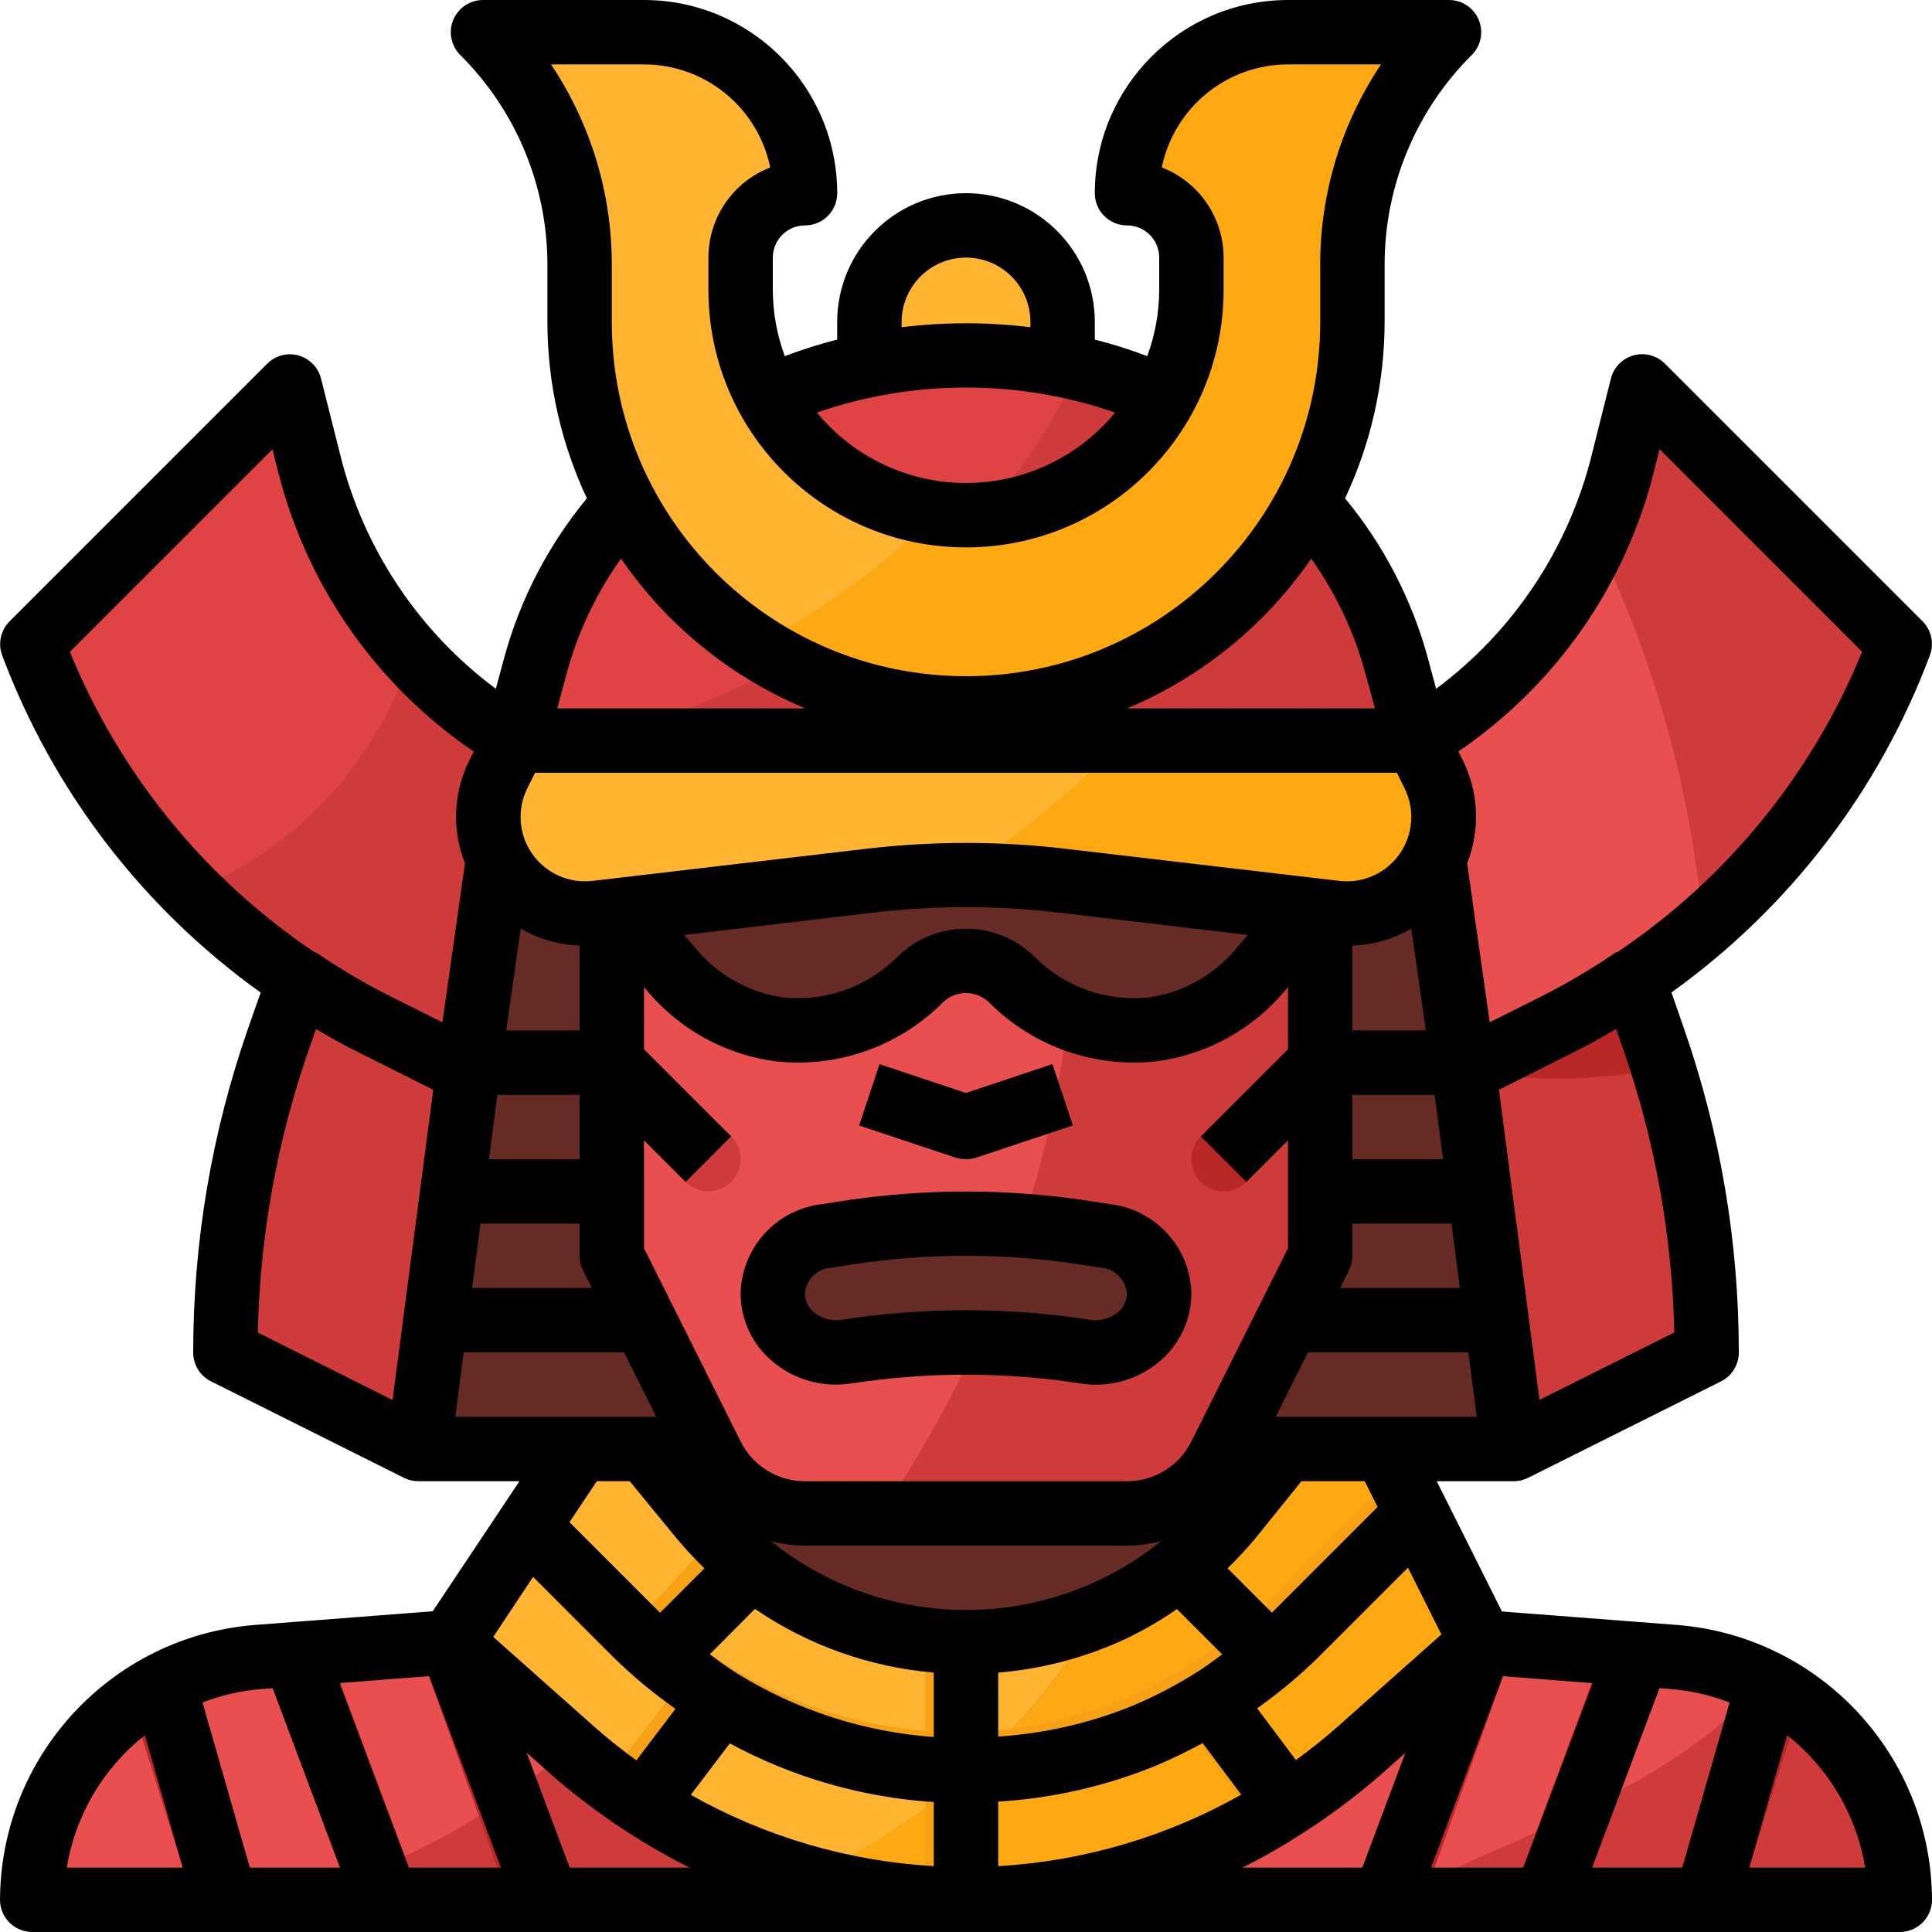 <!-- icon666.com - MILLIONS vector ICONS FREE --><svg viewBox="0 0 480 480" xmlns="http://www.w3.org/2000/svg"><path d="m160 328h168v104h-168zm0 0" fill="#662b24"></path><path d="m227.91 471.449c-1.207-.105-2.398-.25-3.621-.379 1.207.129 2.406.273 3.621.379zm0 0" fill="#ffb531"></path><path d="m215.594 469.871c-1.219-.199-2.441-.391-3.656-.625 1.215.234 2.461.426 3.656.625zm0 0" fill="#ffb531"></path><g fill="#ffa912"><path d="m211.938 469.246c-3.875-.75-7.715-1.598-11.504-2.672 3.789 1.059 7.629 1.922 11.504 2.672zm0 0"></path><path d="m224.289 471.07c-2.914-.312-5.812-.715-8.695-1.199 2.879.492 5.777.891 8.695 1.199zm0 0"></path><path d="m240 472c-4.047 0-8.078-.223-12.09-.551 4.012.328 8.043.551 12.09.551zm0 0"></path></g><path d="m272.855 401.297c-34.523 14.602-74.539 4.848-98.473-24l-12.277-17.297h-18.105l-32 48 30.145 26.793c16.754 14.895 36.691 25.766 58.289 31.781 30.098-14.066 55.316-36.797 72.422-65.277zm0 0" fill="#ffb531"></path><path d="m321.543 360-15.941 17.273c-2.164 2.578-4.477 5.023-6.93 7.328-.398.383-.84.711-1.246 1.078-2.125 1.941-4.348 3.777-6.656 5.496-.25.184-.512.344-.801.527-2.555 1.848-5.211 3.551-7.953 5.105l-.137.07c-2.926 1.652-5.949 3.125-9.055 4.418-17.109 28.484-42.328 51.215-72.434 65.277 3.793 1.059 7.633 1.922 11.504 2.672 1.219.234 2.402.426 3.656.625 2.883.492 5.781.891 8.695 1.199 1.211.129 2.402.273 3.625.379 4 .328 8 .551 12.09.551 36.074 0 70.895-13.238 97.855-37.207l30.184-26.793-24-48zm0 0" fill="#ffa912"></path><path d="m104 200h272v160h-272zm0 0" fill="#662b24"></path><path d="m104 288h272v16h-272zm0 0" fill="#57221d"></path><path d="m104 256h272v16h-272zm0 0" fill="#57221d"></path><path d="m104 320h272v16h-272zm0 0" fill="#57221d"></path><path d="m160 200h160v56h-160zm0 0" fill="#662b24"></path><path d="m264 96h-48v-16c0-13.254 10.746-24 24-24s24 10.746 24 24zm0 0" fill="#ffb531"></path><path d="m352 184h-224l4.953-18.398c12.277-45.602 56.414-77.602 107.047-77.602s94.77 32 107.047 77.602zm0 0" fill="#e04343"></path><path d="m313.16 240.895c-7.488 9.102-18.5 14.582-30.273 15.074-11.777.488-23.203-4.059-31.422-12.504-6.332-6.336-16.598-6.336-22.93 0-8.027 8.023-18.91 12.535-30.262 12.535-12.238.051-23.824-5.516-31.434-15.105l-12.969-14.758-1.871.215v85.648l24.848 49.688c4.383 8.77 13.348 14.312 23.152 14.312h80c9.805 0 18.77-5.543 23.152-14.312l24.848-49.688v-85.648l-1.871-.215zm0 0" fill="#e94f4f"></path><path d="m326.129 226.137-12.969 14.758c-11.492 14.148-30.949 19-47.734 11.906-5.496 44.188-21.461 86.422-46.562 123.199h61.137c9.805 0 18.77-5.543 23.152-14.312l24.848-49.688v-85.648zm0 0" fill="#cf3a3a"></path><path d="m240 288c-.859-.004-1.715-.145-2.527-.414l-24-8 5.055-15.203 21.473 7.184 21.473-7.152 5.055 15.203-24 8c-.816.262-1.668.391-2.527.383zm0 0" fill="#662b24"></path><path d="m269.602 335.801c-19.637-3.016-39.617-3.016-59.25 0-4.402.863-8.961-.227-12.492-2.992-3.535-2.766-5.691-6.93-5.906-11.41.223-7.398 5.828-13.523 13.184-14.398l5.191-.801c19.633-3.016 39.613-3.016 59.246 0l5.195.801c7.383.855 13.016 7.004 13.23 14.434-.227 4.473-2.387 8.629-5.918 11.387-3.531 2.758-8.086 3.844-12.48 2.98zm0 0" fill="#662b24"></path><path d="m176 296c-2.121 0-4.156-.844-5.656-2.344l-24-24c-3.031-3.141-2.988-8.129.098-11.215 3.086-3.086 8.074-3.129 11.215-.098l24 24c2.285 2.289 2.973 5.73 1.734 8.719s-4.156 4.938-7.391 4.938zm0 0" fill="#cf3a3a"></path><path d="m304 296c-3.234 0-6.152-1.949-7.391-4.938s-.551-6.43 1.734-8.719l24-24c3.141-3.031 8.129-2.988 11.215.098 3.086 3.086 3.129 8.074.098 11.215l-24 24c-1.5 1.5-3.535 2.344-5.656 2.344zm0 0" fill="#ba2727"></path><path d="m76.688 114.742-4.688-18.742-64 64c15.426 41.137 45.84 74.922 85.137 94.566l23.129 11.57 11.734-82.137c-25.609-15.367-44.07-40.281-51.312-69.258zm0 0" fill="#e94f4f"></path><path d="m76.688 114.742-4.688-18.742-64 64c15.426 41.137 45.84 74.922 85.137 94.566l23.129 11.57 11.734-82.137c-25.609-15.367-44.07-40.281-51.312-69.258zm0 0" fill="#e04343"></path><path d="m116.266 266.137-23.129-11.57c-6.512-3.316-12.805-7.043-18.848-11.152l-5.145 14.809c-8.703 25.008-13.145 51.301-13.145 77.777l48 24zm0 0" fill="#cf3a3a"></path><path d="m403.312 114.742 4.688-18.742 64 64c-15.426 41.137-45.84 74.922-85.137 94.566l-23.129 11.57-11.734-82.137c25.609-15.367 44.07-40.281 51.312-69.258zm0 0" fill="#e94f4f"></path><path d="m363.734 266.137 23.129-11.57c6.512-3.316 12.805-7.043 18.848-11.152l5.145 14.809c8.703 25.008 13.145 51.301 13.145 77.777l-48 24zm0 0" fill="#cf3a3a"></path><path d="m368 408 48.168 3.703c31.504 2.426 55.832 28.699 55.832 60.297h-232c36.074 0 70.895-13.238 97.855-37.207zm0 0" fill="#e94f4f"></path><path d="m437.48 417.398c-17.25 24.777-68.449 42.41-93.48 54.602h128c-.004-23.336-13.441-44.586-34.52-54.602zm0 0" fill="#cf3a3a"></path><path d="m398.359 410.336-23.039 61.664h17.07l22.57-60.383zm0 0" fill="#ba2727"></path><path d="m447.336 423.289c-4.395-3.246-9.207-5.879-14.312-7.824l-17.703 56.535h16.758zm0 0" fill="#ba2727"></path><path d="m368 408-12.473 11.09-18.934 52.91h16.992l22.672-63.367zm0 0" fill="#ba2727"></path><path d="m331.848 226.809-68.199-8c-15.711-1.848-31.586-1.848-47.297 0l-68.199 8c-8.762 1.031-17.379-2.828-22.449-10.043-5.066-7.219-5.766-16.637-1.824-24.527l4.121-8.238h224l4.121 8.238c3.941 7.891 3.242 17.309-1.824 24.527-5.07 7.215-13.688 11.074-22.449 10.043zm0 0" fill="#ffb531"></path><path d="m356.121 192.238-4.121-8.238h-72.734c-12.699 12.363-26.48 23.559-41.188 33.449 8.555-.098 17.105.348 25.602 1.336l68.199 8c8.75 1.012 17.348-2.848 22.406-10.055 5.059-7.211 5.762-16.609 1.836-24.492zm0 0" fill="#ffa912"></path><path d="m325.551 410.105 28-28.41-7.543-15.145-31.809 32.273-.223.199-16-17.383c-3.824 3.754-7.992 7.133-12.457 10.094l16.215 17.602c-16.289 12.035-35.66 19.195-55.863 20.648v-24.121c-2.648.25-5.312.434-8 .434s-5.352-.199-8-.457v24.129c-20.199-1.512-39.551-8.727-55.816-20.801l16.25-17.602c-4.457-2.977-8.617-6.371-12.434-10.133l-16 17.359c-.07-.074-.152-.129-.215-.199l-27.953-28-9.07 13.598 25.695 25.762c4.715 4.684 9.797 8.98 15.199 12.855l-14.617 19.016c4.34 3.141 8.844 6.047 13.496 8.703l14.648-19.055c15.668 8.496 32.992 13.48 50.777 14.617v23.895c2.664.145 5.32.367 8 .375 2.68.008 5.336-.215 8-.359v-23.887c17.84-1.094 35.227-6.062 50.953-14.562l14.398 19.203c4.66-2.641 9.176-5.527 13.52-8.656l-14.398-19.203c5.414-3.848 10.512-8.129 15.246-12.789zm0 0" fill="#f7a116"></path><path d="m112 408-48.168 3.703c-31.504 2.426-55.832 28.699-55.832 60.297h232c-36.074 0-70.895-13.238-97.855-37.207zm0 0" fill="#e94f4f"></path><path d="m142.145 434.793-.801-.695c-20.738 18.969-46.164 32.055-73.656 37.902h172.312c-36.074 0-70.895-13.238-97.855-37.207zm0 0" fill="#cf3a3a"></path><path d="m81.641 410.336 23.039 61.664h-17.07l-22.57-60.383zm0 0" fill="#ba2727"></path><path d="m32.664 423.289c4.395-3.246 9.207-5.879 14.312-7.824l17.703 56.535h-16.758zm0 0" fill="#ba2727"></path><path d="m112 408 12.473 11.09 18.934 52.91h-16.992l-22.672-63.367zm0 0" fill="#ba2727"></path><path d="m347.047 165.602c-10.852-37.305-41.137-65.754-79.047-74.25-25.016 55.785-82.238 81.449-120 92.648h204zm0 0" fill="#cf3a3a"></path><path d="m280 48c8.836 0 16 7.164 16 16v8c0 30.93-25.07 56-56 56s-56-25.07-56-56v-8c0-8.836 7.164-16 16-16 0-22.09-17.91-40-40-40h-40c15.367 15.367 24 36.211 24 57.945v14.055c0 53.02 42.98 96 96 96s96-42.98 96-96v-14.055c0-21.734 8.633-42.578 24-57.945h-40c-22.09 0-40 17.91-40 40zm0 0" fill="#ffb531"></path><path d="m102.191 162.695c-8.562 26.711-28.551 48.23-54.551 58.746 13.266 13.438 28.633 24.625 45.496 33.125l23.129 11.57 11.734-82.137c-9.617-5.773-18.316-12.953-25.809-21.305zm0 0" fill="#cf3a3a"></path><path d="m472 160-64-64-4.688 18.742c-1.676 6.621-3.957 13.074-6.809 19.281 14.684 30.133 23.707 62.703 26.617 96.098 21.871-18.945 38.672-43.047 48.879-70.121zm0 0" fill="#cf3a3a"></path><path d="m413.023 265.398c-.742-2.398-1.344-4.797-2.168-7.199l-5.145-14.809c-6.043 4.109-12.336 7.836-18.848 11.152l-22.863 11.449c16.242 2.797 32.855 2.598 49.023-.594zm0 0" fill="#ba2727"></path><path d="m320 8c-22.09 0-40 17.91-40 40h.297c1.051-3.996 1.836-8.059 2.344-12.16-.508 4.102-1.293 8.164-2.344 12.16 8.719.16 15.703 7.277 15.703 16v8c.086 16.074-6.777 31.406-18.828 42.047-12.051 10.645-28.109 15.559-44.051 13.488-13.551 13-28.816 24.082-45.379 32.93 29.504 19.207 67.152 20.711 98.094 3.918 30.938-16.789 50.195-49.18 50.164-84.383v-14.055c0-21.734 8.633-42.578 24-57.945zm0 0" fill="#ffa912"></path><path d="m240 288c.859-.004 1.715-.145 2.527-.414l24-8-5.055-15.203-21.473 7.184-21.473-7.152-5.055 15.203 24 8c.816.262 1.668.391 2.527.383zm0 0"></path><path d="m207.727 344c1.297 0 2.586-.098 3.867-.297 18.82-2.887 37.977-2.887 56.797 0 7.082 1.156 14.312-.867 19.762-5.535 4.941-4.16 7.809-10.277 7.848-16.734-.223-11.352-8.738-20.816-20-22.234l-5.184-.801c-20.438-3.16-41.242-3.16-61.68 0l-5.191.801c-11.242 1.441-19.727 10.902-19.945 22.234.035 6.453 2.898 12.57 7.832 16.734 4.43 3.781 10.07 5.852 15.895 5.832zm-1.328-29.031 5.195-.801c18.82-2.902 37.977-2.902 56.797 0l5.184.801c3.438.281 6.152 3.027 6.402 6.465-.043 1.781-.859 3.457-2.242 4.59-1.93 1.586-4.449 2.266-6.918 1.863-20.441-3.145-41.242-3.145-61.68 0-2.469.402-4.988-.277-6.922-1.863-1.379-1.133-2.195-2.809-2.238-4.59.25-3.449 2.98-6.195 6.422-6.465zm0 0"></path><path d="m416.801 403.727-43.648-3.359-16.207-32.367h19.055c1.238.012 2.461-.262 3.574-.801l48-24c2.727-1.359 4.441-4.152 4.426-7.199.008-27.379-4.59-54.562-13.602-80.414l-3.133-9.02c29.238-20.926 51.586-50.082 64.207-83.75 1.105-2.938.387-6.254-1.832-8.473l-64-64c-2.035-2.035-5.012-2.82-7.789-2.055-2.773.766-4.926 2.965-5.629 5.758l-4.711 18.754c-5.734 23.348-19.422 43.973-38.711 58.328l-2.047-7.594c-3.953-14.555-10.969-28.098-20.578-39.719 6.445-13.711 9.801-28.668 9.824-43.816v-14.062c-.055-19.621 7.742-38.445 21.656-52.281 2.285-2.289 2.973-5.73 1.734-8.719s-4.156-4.938-7.391-4.938h-40c-26.5.027-47.973 21.5-48 48 0 4.418 3.582 8 8 8s8 3.582 8 8v8c-.016 5.625-1.02 11.203-2.977 16.48-4.258-1.617-8.609-2.988-13.023-4.113v-4.367c0-17.672-14.328-32-32-32s-32 14.328-32 32v4.367c-4.414 1.125-8.766 2.496-13.023 4.113-1.957-5.277-2.961-10.855-2.977-16.48v-8c0-4.418 3.582-8 8-8s8-3.582 8-8c-.027-26.5-21.5-47.973-48-48h-40c-3.234 0-6.152 1.949-7.391 4.938s-.551 6.43 1.734 8.719c13.914 13.836 21.711 32.66 21.656 52.281v14.062c.02 15.148 3.367 30.105 9.809 43.816-9.605 11.613-16.621 25.148-20.57 39.695l-2.055 7.617c-19.285-14.359-32.969-34.98-38.703-58.328l-4.719-18.723c-.699-2.785-2.836-4.984-5.602-5.758-2.777-.785-5.758.004-7.785 2.055l-64 64c-2.219 2.223-2.938 5.535-1.832 8.473 12.625 33.672 34.977 62.824 64.219 83.754l-3.16 8.992c-9.012 25.848-13.609 53.031-13.602 80.406-.016 3.047 1.699 5.84 4.426 7.199l48 24c1.113.539 2.336.812 3.574.801h25.055l-21.551 32.32-44.305 3.406c-35.59 2.906-63.043 32.562-63.199 68.273 0 4.418 3.582 8 8 8h464c4.418 0 8-3.582 8-8-.156-35.711-27.609-65.367-63.199-68.273zm12.91 19.25-11.742 41.023h-22.402l16.723-44.574 3.285.254c4.836.43 9.586 1.539 14.113 3.297zm-34.039-4.801-17.215 45.824h-22.914l17.84-47.566zm-63.129 10.625c-3.391 3.016-6.934 5.816-10.574 8.473l-9.641-12.848c5.418-3.82 10.52-8.07 15.246-12.715l22.234-22.23 8.297 16.59zm-35.809-12.961c-4.934 3.074-10.109 5.75-15.469 8-10.609 4.301-21.844 6.867-33.266 7.602v-15.883c10.945-.902 21.648-3.73 31.609-8.359 4.461-2.125 8.738-4.605 12.797-7.422l11.25 11.246c-2.258 1.648-4.52 3.375-6.922 4.816zm65.969-95.84h-29.758l2.215-4.426c.555-1.109.84-2.332.84-3.574v-8h24.617zm-26.703-32v-16h20.434l2.086 16zm18.23-32h-18.23v-21.07c5.148-.18 10.176-1.625 14.633-4.211zm-210.23 0h-18.23l3.598-25.281c4.457 2.586 9.484 4.023 14.633 4.191zm-20.434 16h20.434v16h-22.52zm-4.184 32h24.617v8c0 1.242.285 2.465.84 3.574l2.215 4.426h-29.758zm40.617-20.688 10.344 10.344 11.312-11.312-21.656-21.656v-15.457l.801.945c8.094 9.645 19.512 15.902 32 17.527 15.289 1.652 30.508-3.707 41.383-14.582 3.207-3.207 8.41-3.207 11.617 0 10.879 10.879 26.102 16.242 41.398 14.582 12.488-1.625 23.906-7.883 32-17.527l.801-.945v15.457l-21.656 21.656 11.312 11.312 10.344-10.344v26.801l-24 48c-3.012 6.074-9.219 9.91-16 9.887h-80c-6.781.023-12.988-3.812-16-9.887l-24-48zm9.938-51.016 47.352-5.602c15.09-1.758 30.332-1.758 45.422 0l47.352 5.602-2.91 3.32c-5.453 6.621-13.184 10.965-21.672 12.184-10.477 1.121-20.902-2.551-28.359-9.992-9.461-9.441-24.781-9.441-34.242 0-7.465 7.43-17.883 11.102-28.359 9.992-8.488-1.219-16.219-5.562-21.672-12.184zm30.062 151.703h80c2.852-.016 5.688-.387 8.449-1.105-4.801 3.891-10.055 7.18-15.648 9.793-26.727 12.543-58.266 8.742-81.25-9.793 2.758.723 5.598 1.094 8.449 1.105zm116.945-32 8-16h39.855l2.094 16zm32-156.184c2.625 5.258 2.156 11.531-1.219 16.344-3.379 4.809-9.121 7.379-14.957 6.695l-68.211-8c-16.328-1.91-32.82-1.91-49.152 0l-68.207 8c-5.836.684-11.578-1.887-14.957-6.695-3.375-4.812-3.844-11.086-1.219-16.344l1.922-3.816h214.109zm-233.746 140.184h39.848l8 16h-49.934zm72.367 63.742c13.207 9.008 28.508 14.453 44.434 15.816v16c-17.23-1.238-33.91-6.605-48.633-15.648-2.398-1.484-4.727-3.199-7.039-4.895zm-6.246 33.402c15.641 8.461 32.934 13.434 50.68 14.574v15.914c-21.215-1.207-41.871-7.266-60.375-17.711zm66.68 14.465c13.543-.82 26.859-3.867 39.406-9.023 3.883-1.652 7.68-3.492 11.379-5.523l9.598 12.801c-18.5 10.465-39.16 16.547-60.383 17.77zm94.266-73.211-26 26c-.09.09-.195.16-.281.25l-11.008-11.008c2.414-2.336 4.703-4.793 6.855-7.367l11.512-14.273h15.711zm40.215-26.598-10.074-77.059 15.656-7.855 2.402-1.184.648-.344c1.598-.801 3.199-1.598 4.797-2.512 1.809-.977 3.691-2.078 5.602-3.199l1.809 5.176c7.871 22.605 12.137 46.309 12.648 70.238zm28.559-231.152 1.273-5.047 50.328 50.328c-12.395 30.32-33.523 56.27-60.703 74.551-.234.074-.461.164-.68.262-5.762 3.926-11.762 7.484-17.969 10.648l-13.176 6.586-5.602-39.488c3.32-8.395 2.879-17.812-1.215-25.855l-.969-1.938c24.316-16.535 41.664-41.473 48.711-70.023zm-71.719 51.016 2.281 8.336h-61.602c18.512-7.754 34.398-20.676 45.77-37.215 6.211 8.742 10.801 18.535 13.551 28.902zm-115.32-87.664c0-8.836 7.164-16 16-16s16 7.164 16 16v1.297c-10.625-1.305-21.375-1.305-32 0zm53.039 22.496c-9.105 11.082-22.695 17.504-37.039 17.504s-27.934-6.422-37.039-17.504c23.996-8.289 50.082-8.289 74.078 0zm-117.039-86.496c15.199.02 28.297 10.711 31.359 25.602-9.25 3.582-15.348 12.477-15.359 22.398v8c0 35.348 28.652 64 64 64s64-28.652 64-64v-8c-.012-9.922-6.109-18.816-15.359-22.398 3.062-14.891 16.16-25.582 31.359-25.602h23.105c-9.895 14.77-15.152 32.16-15.105 49.938v14.062c0 48.602-39.398 88-88 88s-88-39.398-88-88v-14.062c.047-17.777-5.211-35.168-15.105-49.938zm-19.312 151.664c2.766-10.363 7.371-20.145 13.602-28.879 11.367 16.539 27.262 29.461 45.773 37.215h-61.598zm-123.328-5.711 50.328-50.328 1.266 5.023c7.047 28.57 24.406 53.527 48.742 70.07l-.969 1.938c-4.094 8.047-4.535 17.461-1.215 25.855l-5.602 39.488-13.176-6.586c-6.215-3.152-12.223-6.699-17.992-10.613-.199-.137-.453-.137-.672-.258-27.18-18.297-48.309-44.262-60.711-74.59zm80.16 185.871-33.473-16.746c.512-23.926 4.777-47.629 12.648-70.23l1.809-5.184c1.902 1.129 3.793 2.23 5.602 3.199 1.598.879 3.199 1.688 4.797 2.496l.684.359 2.398 1.184 15.656 7.859zm58.93 20.176 11.809 14.398c2.129 2.535 4.387 4.953 6.766 7.25l-11.023 11.023c-.09-.086-.191-.16-.281-.246l-22.238-22.242 6.801-10.184zm-24 23.762 20 20c4.762 4.676 9.902 8.957 15.367 12.797l-9.719 12.801c-3.656-2.664-7.203-5.473-10.609-8.496l-24.945-22.176zm-25.832 24.672 17.84 47.566h-22.914l-17.191-45.848zm-42.168 3.246 3.285-.254 16.723 44.574h-22.402l-11.742-41.023c4.531-1.758 9.293-2.867 14.137-3.297zm-28.449 11.426 9.391 32.895h-28.797c2.121-13.008 9.047-24.746 19.406-32.895zm135.32 32.895h-29.777l-10.703-28.551 5.992 5.328c3.199 2.855 6.559 5.52 9.977 8.078.926.703 1.879 1.367 2.824 2.039 2.664 1.922 5.398 3.75 8.191 5.488.93.578 1.84 1.176 2.777 1.738 3.504 2.086 7.062 4.078 10.719 5.879zm148-5.848c1-.594 1.969-1.23 2.953-1.84 2.711-1.703 5.375-3.48 8-5.352.992-.715 1.992-1.41 2.965-2.145 3.395-2.551 6.73-5.199 9.922-8l5.992-5.328-10.695 28.512h-29.785c3.633-1.793 7.176-3.77 10.664-5.848zm115.289 5.848 9.391-32.895c10.352 8.152 17.27 19.891 19.383 32.895zm0 0"></path></svg>